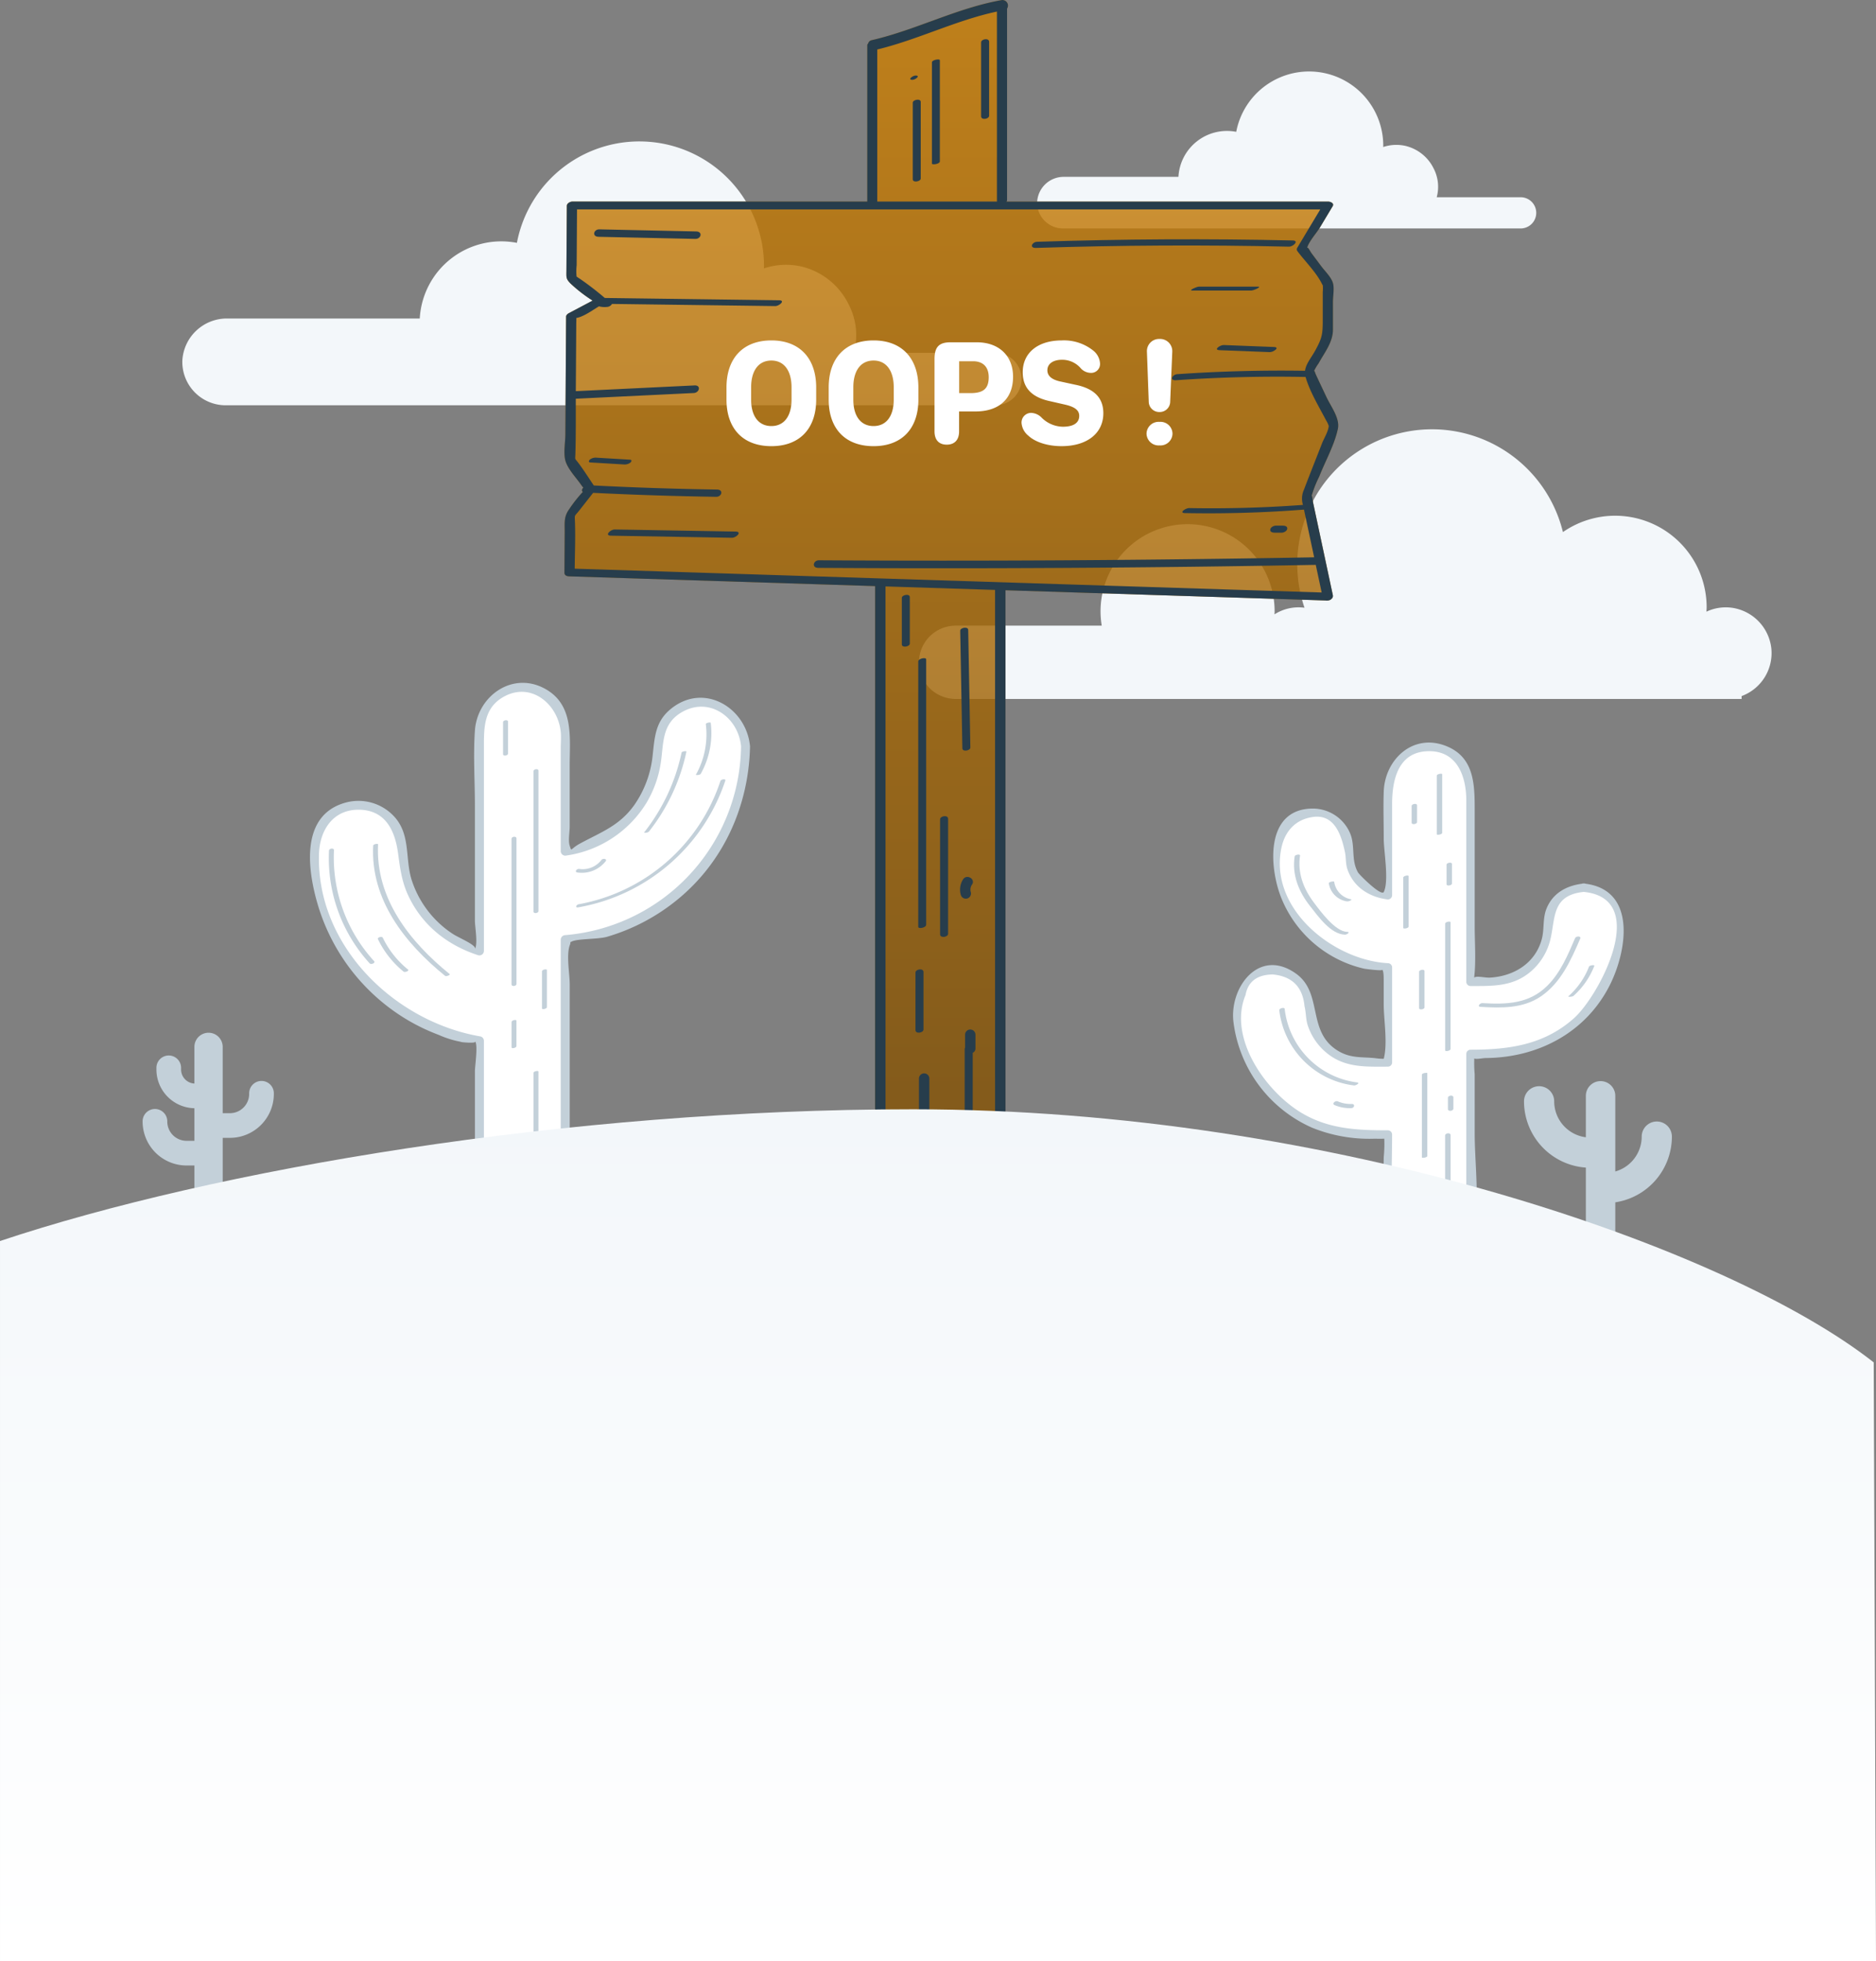 <svg xmlns="http://www.w3.org/2000/svg" width="428" height="447.213" viewBox="0 0 428 447.213">
    <rect x="0" y="0" width="428" height="447.213" fill="#808080" stroke="none"/>
    <defs>
        <linearGradient id="linear-gradient" x1=".5" x2=".5" y1=".888" gradientUnits="objectBoundingBox">
            <stop offset="0" stop-color="#845101"/>
            <stop offset="1" stop-color="#ce7f01"/>
        </linearGradient>
        <linearGradient id="linear-gradient-2" x1=".5" x2=".5" y2="1" gradientUnits="objectBoundingBox">
            <stop offset="0" stop-color="#f3f7fa"/>
            <stop offset="1" stop-color="#fff"/>
        </linearGradient>
        <style>
            .cls-1{fill:#f3f7fa}.cls-3{fill:#273d4c}.cls-4{fill:#fff}.cls-5{fill:#fcae30}.cls-6{fill:#c3d0d9}.cls-7{fill:#ffffeb}
        </style>
    </defs>
    <g id="Group_2159" transform="translate(0 -204.046)">
        <g id="Group_2158" transform="translate(-88.233 77.688)">
            <path id="Path_1753" d="M440.851 250.532a10.522 10.522 0 0 0-9.036-9.228 10.367 10.367 0 0 0-5.768.9c.016-.331.051-.655.051-.99a20.879 20.879 0 0 0-32.787-17.161 30.746 30.746 0 1 0-58.958 17.253 10.2 10.2 0 0 0-6.849 1.507c.005-.189.029-.373.029-.564a19.856 19.856 0 1 0-39.438 3.142h-33.344a8.356 8.356 0 0 0 0 16.713h179.323v-.652a10.441 10.441 0 0 0 6.777-10.92z" class="cls-1" transform="translate(51.496 23.638)"/>
            <path id="Path_1757" d="M309.019 200.83h-32.283a15.231 15.231 0 0 0-1.213-11.108 16.189 16.189 0 0 0-10.939-8.615 15.923 15.923 0 0 0-8.355.468c0-.174.012-.345.012-.518a28.437 28.437 0 0 0-56.375-5.3 18.633 18.633 0 0 0-22.166 17.251h-43.864a10.167 10.167 0 0 0-10.3 9.587 9.893 9.893 0 0 0 9.887 10.2h175.6a5.981 5.981 0 1 0 0-11.962z" class="cls-1" transform="translate(6.297 5.982)"/>
            <path id="Path_1758" d="M376.472 169.647h-19.209a9.059 9.059 0 0 0-.722-6.61 9.632 9.632 0 0 0-6.508-5.125 9.474 9.474 0 0 0-4.972.278c0-.1.008-.205.008-.308a16.92 16.92 0 0 0-33.543-3.154 11.089 11.089 0 0 0-13.188 10.266h-26.1a6.049 6.049 0 0 0-6.129 5.7 5.884 5.884 0 0 0 5.882 6.066h104.481a3.559 3.559 0 0 0 0-7.117z" class="cls-1" transform="translate(58.747 1.693)"/>
            <g id="Group_2146" transform="translate(217.005 126.358)">
                <path id="Path_1760" fill="url(#linear-gradient)" d="M363.72 234.125c.494-2.386-1.572-5.021-2.6-7.209-.807-1.713-1.625-3.422-2.422-5.14-.123-.265-.321-1.008-.421-.8a10.932 10.932 0 0 1 1.041-1.76c1.391-2.528 3.277-4.8 3.277-7.719v-6.356c0-1.211.346-3.054 0-4.236-.4-1.358-1.773-2.651-2.615-3.774l-2.217-2.957c-.431-.573-.937-1.74-1.079-1.2.278-1.375 2.245-3.585 2.89-4.662q1.481-2.466 2.96-4.933c.409-.683-.536-1.052-1.014-1.052h-73.4a.644.644 0 0 0 .127-.375v-43.631a1.264 1.264 0 0 0-1.261-1.941c-10.24 1.827-19.515 6.811-29.621 9.139a1.02 1.02 0 0 0-.814.77.525.525 0 0 0-.2.379v35.655h-67.29c-.48 0-1.245.408-1.249.964l-.094 14.81c-.011 1.565-.108 1.81.892 2.871a33.676 33.676 0 0 0 5.056 3.922c-.016.016-.027.033-.041.049l-5.34 2.825c-.283.149-.639.44-.642.8l-.1 15.986-.07 10.9c-.011 1.724-.43 4.076-.037 5.77.457 1.974 2.5 4.038 3.63 5.694.123.182.316.409.5.646-.32.342-.432.75-.1.959-.029.031-.053.062-.086.093a30.983 30.983 0 0 0-3.02 3.845c-1.282 1.77-1.02 3.113-1.035 5.336l-.059 9.173c0 .616.551.8 1.077.819l58.559 1.866 11.248.358v145.835a1.232 1.232 0 0 0 .676 2.194l27.846 1.375a1.069 1.069 0 0 0 1.131-1.252 1.2 1.2 0 0 0 .078-.424V270.954l51.963 1.656 21.064.672a1.513 1.513 0 0 0 .644-.015 1.109 1.109 0 0 0 .721-.36.828.828 0 0 0 .3-.81q-2.236-10.483-4.474-20.965c-.126-.584-.279-1.989-.371-1.693a25.288 25.288 0 0 1 1.724-4.376c1.358-3.483 3.51-7.28 4.268-10.938z" opacity="0.8" transform="translate(-187.262 -136.358)"/>
                <g id="Group_2145">
                    <g id="Group_2144">
                        <path id="Path_1761" d="M363.72 234.125c.494-2.386-1.572-5.021-2.6-7.209-.807-1.713-1.625-3.422-2.422-5.14-.123-.265-.321-1.008-.421-.8a10.932 10.932 0 0 1 1.041-1.76c1.391-2.528 3.277-4.8 3.277-7.719v-6.356c0-1.211.346-3.054 0-4.236-.4-1.358-1.773-2.651-2.615-3.774l-2.217-2.957c-.431-.573-.937-1.74-1.079-1.2.278-1.375 2.245-3.585 2.89-4.662q1.481-2.466 2.96-4.933c.409-.683-.536-1.052-1.014-1.052h-73.4a.644.644 0 0 0 .127-.375v-43.631a1.264 1.264 0 0 0-1.261-1.941c-10.24 1.827-19.515 6.811-29.621 9.139a1.02 1.02 0 0 0-.814.77.525.525 0 0 0-.2.379v35.655h-67.29c-.48 0-1.245.408-1.249.964l-.094 14.81c-.011 1.565-.108 1.81.892 2.871a33.676 33.676 0 0 0 5.056 3.922c-.016.016-.027.033-.041.049l-5.34 2.825c-.283.149-.639.44-.642.8l-.1 15.986-.07 10.9c-.011 1.724-.43 4.076-.037 5.77.457 1.974 2.5 4.038 3.63 5.694.123.182.316.409.5.646-.32.342-.432.75-.1.959-.029.031-.053.062-.086.093a30.983 30.983 0 0 0-3.02 3.845c-1.282 1.77-1.02 3.113-1.035 5.336l-.059 9.173c0 .616.551.8 1.077.819l58.559 1.866 11.248.358v145.835a1.232 1.232 0 0 0 .676 2.194l27.846 1.375a1.069 1.069 0 0 0 1.131-1.252 1.2 1.2 0 0 0 .078-.424V270.954l51.963 1.656 21.064.672a1.513 1.513 0 0 0 .644-.015 1.109 1.109 0 0 0 .721-.36.828.828 0 0 0 .3-.81q-2.236-10.483-4.474-20.965c-.126-.584-.279-1.989-.371-1.693a25.288 25.288 0 0 1 1.724-4.376c1.358-3.483 3.51-7.28 4.268-10.938zm-105.085-86.482c9.3-2.251 17.931-6.653 27.3-8.648v43.143a.711.711 0 0 0 .025.185h-27.325zm26.875 269.344l-15.852-.782a1.082 1.082 0 0 0 .856-1.1v-32.846a1.185 1.185 0 0 0-2.368 0v32.847a1.077 1.077 0 0 0 .724 1.061l-8.354-.413V270.082l24.994.8zm70.248-165.493q-12.967.958-25.97.725c-.767-.015-2.461 1.115-.932 1.144q13.585.256 27.129-.8l2.323 10.879q-56.474 1.02-112.957.677c-1.328-.008-1.736 1.724-.187 1.733q56.759.349 113.513-.685.671 3.15 1.345 6.3l-57.062-1.819-92.941-2.961-20.415-.65c.041-3.533.186-7.088.063-10.615-.066-1.848-.191-1.163 1.022-2.707l3.121-3.974q14.022.691 28.06.907c1.3.019 1.758-1.633.208-1.656q-14.067-.213-28.115-.927c-1.135-1.682-2.226-3.413-3.439-5.036-.986-1.323-.807-.632-.758-2.3.12-4.145.083-8.3.088-12.448l26.9-1.3c1.317-.063 1.744-1.81.187-1.734l-27.082 1.308v-.361l.1-14.951c0-.451.036-.922.011-1.376.021 0 .037 0 .059-.008 1.6-.291 3.495-1.659 5.1-2.647a5.089 5.089 0 0 0 1.826.138 1.4 1.4 0 0 0 1.16-.685l37.236.492c.884.011 2.423-1.308.881-1.328l-39.769-.525c-.019-.016-.029-.034-.051-.051a68.792 68.792 0 0 0-5.625-4.325 6.217 6.217 0 0 1-.756-.518 12.322 12.322 0 0 1 .022-2.561l.081-12.734H359.7q-2.645 4.407-5.288 8.815a.688.688 0 0 0 .057.678c1.791 2.387 4.314 4.846 5.63 7.507.129.26.172.3.182.268a9.127 9.127 0 0 1-.012 1.583v6.086c0 3.5-.09 4.283-1.748 7.3-.851 1.547-2.1 2.977-2.293 4.56q-14.58-.234-29.133.77c-1.174.082-1.862 1.49-.282 1.379q14.754-1.03 29.539-.741c.929 3.3 3.119 6.9 4.7 9.927a5.382 5.382 0 0 1 .572 1.213l.008.029c0 .025 0 .036-.007.067-.1 1.215-1.1 2.818-1.542 3.949-1.371 3.514-2.774 7.017-4.113 10.542a4.839 4.839 0 0 0-.213 3.447z" class="cls-3" transform="translate(-187.262 -136.358)"/>
                        <path id="Path_1762" d="M324.741 176.516q-29.154-.652-58.307.3c-1.191.038-1.851 1.447-.276 1.4q28.855-.94 57.725-.286c.942.021 2.402-1.38.858-1.414z" class="cls-3" transform="translate(-158.581 -121.682)"/>
                        <path id="Path_1763" d="M215.509 175.072l-22.1-.48c-1.317-.029-1.744 1.663-.2 1.7l22.1.48c1.319.028 1.745-1.666.2-1.7z" class="cls-3" transform="translate(-185.437 -122.293)"/>
                        <path id="Path_1764" d="M223.676 225.1l-27.623-.475c-.944-.016-2.4 1.391-.858 1.417l27.623.475c.944.021 2.401-1.386.858-1.417z" class="cls-3" transform="translate(-184.593 -103.886)"/>
                        <path id="Path_1765" d="M306.027 225.595h1.578c.484 0 1.2-.371 1.267-.9.072-.591-.621-.709-1.046-.709h-1.578c-.483 0-1.2.371-1.265.9-.073.59.617.709 1.044.709z" class="cls-3" transform="translate(-143.959 -104.123)"/>
                        <path id="Path_1766" d="M200.667 213.109l-7.5-.445a2.207 2.207 0 0 0-1.617.434c-.239.285-.387.616.174.65l7.5.445a2.2 2.2 0 0 0 1.617-.434c.241-.285.387-.617-.174-.65z" class="cls-3" transform="translate(-185.762 -108.289)"/>
                        <path id="Path_1767" d="M309.078 194.322l-11.442-.442c-.788-.03-2.455 1.111-.925 1.171l11.444.442c.786.03 2.455-1.111.923-1.171z" class="cls-3" transform="translate(-147.229 -115.198)"/>
                        <path id="Path_1768" d="M307 184.14h-13.416c-.472 0-2.581.9-1.491.9h13.417c.471.004 2.58-.9 1.49-.9z" class="cls-3" transform="translate(-148.812 -118.781)"/>
                        <path id="Path_1769" d="M255.713 286.054a1.991 1.991 0 0 1 .274-1.767c.839-1.276-1.211-2.464-2.045-1.194a4.314 4.314 0 0 0-.512 3.591 1.185 1.185 0 0 0 2.283-.63z" class="cls-3" transform="translate(-162.988 -82.579)"/>
                        <path id="Path_1770" d="M254.112 309.126v3.026a.586.586 0 0 0-.094.313v27.45c0 .994 1.838.767 1.838-.112V313.3a1.071 1.071 0 0 0 .624-1.016v-3.157a1.185 1.185 0 0 0-2.368-.001z" class="cls-3" transform="translate(-162.705 -73.223)"/>
                        <path id="Path_1771" d="M254.876 336.2a1.185 1.185 0 0 0 0 2.368 1.185 1.185 0 0 0 0-2.368z" class="cls-3" transform="translate(-162.81 -62.843)"/>
                        <path id="Path_1772" d="M255.587 268.334q-.244-13.409-.49-26.817c-.015-.865-1.833-.532-1.821.176l.49 26.818c.016.865 1.834.533 1.821-.177z" class="cls-3" transform="translate(-162.978 -97.863)"/>
                        <path id="Path_1773" d="M248.084 306.864v-60.515c0-.542-1.808-.208-1.808.484v60.515c0 .543 1.808.209 1.808-.484z" class="cls-3" transform="translate(-165.553 -95.995)"/>
                        <path id="Path_1774" d="M251.748 299.221v-26.2c0-.947-1.832-.678-1.832.137v26.2c0 .942 1.832.679 1.832-.137z" class="cls-3" transform="translate(-164.214 -86.306)"/>
                        <path id="Path_1775" d="M246.158 148.95c-.65 0-1.929.979-.715.979.65 0 1.928-.979.715-.979z" class="cls-3" transform="translate(-166.045 -131.726)"/>
                        <path id="Path_1776" d="M248.556 146.926v23.083c0 .379 1.808.1 1.808-.484v-23.084c0-.378-1.808-.097-1.808.485z" class="cls-3" transform="translate(-164.714 -132.712)"/>
                        <path id="Path_1777" d="M245.36 153.665v17.469c0 .847 1.819.513 1.819-.185v-17.468c0-.848-1.819-.514-1.819.184z" class="cls-3" transform="translate(-165.89 -130.244)"/>
                        <path id="Path_1778" d="M256.758 143.627v16.845c0 .938 1.83.663 1.83-.141v-16.843c0-.94-1.83-.665-1.83.139z" class="cls-3" transform="translate(-161.697 -133.954)"/>
                        <path id="Path_1779" d="M247.643 311.659v-13.1c0-.941-1.832-.67-1.832.14v13.1c0 .94 1.832.669 1.832-.14z" class="cls-3" transform="translate(-165.724 -76.909)"/>
                        <path id="Path_1780" d="M245.356 246.642v-10.607c0-.855-1.821-.525-1.821.181v10.606c0 .855 1.821.526 1.821-.18z" class="cls-3" transform="translate(-166.561 -99.878)"/>
                    </g>
                </g>
                <path id="Path_1849" d="M1.271-7.5c0 6.606 3.77 10.613 10.24 10.613 6.436 0 10.223-3.991 10.223-10.613v-2.768C21.734-16.946 17.947-21 11.511-21s-10.24 4.037-10.24 10.727zm5.621-2.8c0-3.838 1.715-6.113 4.619-6.113 2.87 0 4.6 2.275 4.6 6.113v2.8c0 3.787-1.715 6.028-4.6 6.028-2.9 0-4.619-2.242-4.619-6.028zm17.695 2.8c0 6.606 3.77 10.613 10.24 10.613C41.263 3.113 45.05-.878 45.05-7.5v-2.768C45.049-16.946 41.262-21 34.826-21s-10.24 4.042-10.24 10.732zm5.621-2.8c0-3.838 1.715-6.113 4.619-6.113 2.87 0 4.6 2.275 4.6 6.113v2.8c0 3.787-1.715 6.028-4.6 6.028-2.9 0-4.619-2.242-4.619-6.028zM51.519 2.769c1.8 0 2.819-1.1 2.819-3.023V-4.8h3.736c5.315 0 8.576-2.836 8.576-7.913 0-4.772-3.209-7.862-8.287-7.862H52.4c-2.649 0-3.668 1.07-3.668 3.838V-.254c.002 1.936 1.004 3.023 2.787 3.023zm2.836-11.751v-7.268h3.175c2.292 0 3.566 1.325 3.566 3.634 0 2.683-1.291 3.634-4.194 3.634zm14.23 6.809A4.142 4.142 0 0 0 70.114.7c1.579 1.494 4.415 2.411 7.608 2.411 5.808 0 9.526-2.938 9.526-7.506 0-3.515-2.089-5.638-6.4-6.5l-3.226-.7c-2.157-.425-3.142-1.325-3.142-2.6 0-1.46 1.291-2.394 3.345-2.394a5.553 5.553 0 0 1 4.311 1.989 3.157 3.157 0 0 0 2.174 1 2.034 2.034 0 0 0 2.19-2.09 4.092 4.092 0 0 0-1.528-2.972A10.7 10.7 0 0 0 77.755-21c-5.434 0-8.9 2.819-8.9 7.268 0 3.549 2.055 5.706 6.232 6.589l3.192.73c2.445.526 3.464 1.325 3.464 2.615 0 1.6-1.308 2.479-3.736 2.479a7.014 7.014 0 0 1-4.789-2.021 3.523 3.523 0 0 0-2.445-1.138 2.2 2.2 0 0 0-2.188 2.305zM97.606-7a2.393 2.393 0 0 0 2.462 2.326A2.384 2.384 0 0 0 102.5-7l.475-11.445a2.777 2.777 0 0 0-2.9-2.887 2.772 2.772 0 0 0-2.887 2.887zM97.1.256a2.752 2.752 0 0 0 2.972 2.683 2.737 2.737 0 0 0 2.951-2.683 2.737 2.737 0 0 0-2.955-2.683A2.752 2.752 0 0 0 97.1.256z" class="cls-4" transform="translate(35.702 98.628)"/>
            </g>
            <path id="Path_1781" d="M170.976 328.45v7.75c0 .594 1.327.336 1.327-.145V328.3c-.003-.59-1.327-.332-1.327.15z" class="cls-5" transform="translate(23.752 70.484)"/>
            <g id="Group_2147" transform="translate(158.959 282.067)">
                <path id="Path_1782" d="M175.894 366.11h19.574v-64.956a44.222 44.222 0 0 0 41.139-44.06 10.037 10.037 0 0 0-20.075 0 24.12 24.12 0 0 1-21.064 23.894v-27.547a9.787 9.787 0 0 0-19.574 0v50.287a24.128 24.128 0 0 1-17.566-23.185 10.037 10.037 0 1 0-20.075 0 44.232 44.232 0 0 0 37.641 43.683z" class="cls-4" transform="translate(-137.245 -242.596)"/>
                <path id="Path_1783" d="M175.139 324.568c.77.754 0 5.752 0 6.843v26.55c0 2.617-.268 5.585-.071 8.433h2.083c-.293-3.329.04-6.875.04-10.191V324.51a1.037 1.037 0 0 0-.752-.989c-19.632-3.353-37.589-20.714-36.868-41.723.179-5.236 3.132-9.983 8.991-9.983 6.191 0 8.355 4.789 9.05 9.974.45 3.353.84 6.417 2.294 9.546 3.165 6.816 8.932 11.379 15.988 13.665a1.034 1.034 0 0 0 1.3-.989v-46.43c0-4.284-.085-8.843 4.339-11.423 6.31-3.677 12.527 1.49 13.184 7.894.124 1.217 0 2.521 0 3.74v23.478a1.041 1.041 0 0 0 1.3.989 25.73 25.73 0 0 0 18.257-12 25.163 25.163 0 0 0 3.262-9.085c.687-4.424.16-8.886 4.762-11.574 6.326-3.7 12.966 1.16 13.56 7.78a43.778 43.778 0 0 1-40.113 43.035 1.05 1.05 0 0 0-1.026 1.026V363.9c0 .815.048 1.667.012 2.494h2.189c.26-3.517-.149-7.283-.149-10.654v-44.052c0-2.526-.813-6.558 0-8.958a1.828 1.828 0 0 0 .161-.75.564.564 0 0 0 .276-.094c1.268-.683 6.054-.509 8.059-1.09a45.541 45.541 0 0 0 16.438-8.779c10.348-8.629 15.915-21.281 16.2-34.639-.789-8.8-10.49-14.707-18.049-8.563-3.537 2.877-3.684 6.309-4.154 10.481a24.033 24.033 0 0 1-4.19 11.435c-3.407 4.778-7.6 6.19-12.4 8.8-2.306 1.256-1.851 2.011-2.35.484-.375-1.145 0-3.13 0-4.359v-13.987c0-6.254 1-13.564-5.355-17.28-7.484-4.377-15.714 1.392-16.271 9.384-.394 5.655 0 11.474 0 17.138v26.23c0 1.373.717 5.2 0 6.455.506-.886-3.558-2.487-5.094-3.493a23.233 23.233 0 0 1-9.282-12.113c-1.6-4.894-.25-10.195-3.8-14.354a11.083 11.083 0 0 0-11.329-3.44c-10.652 2.926-8.624 15.947-6.12 24A45.685 45.685 0 0 0 160 319.9a45.125 45.125 0 0 0 6.864 3.256 22.246 22.246 0 0 0 5.329 1.633c-1.757-.156 3.746.562 2.946-.221z" class="cls-6" transform="translate(-137.516 -242.881)"/>
                <path id="Path_1784" d="M174.794 257.717v32.031c0 .559 1.13.373 1.13-.1v-32.029c0-.56-1.13-.374-1.13.098z" class="cls-6" transform="translate(-123.803 -237.586)"/>
                <path id="Path_1785" d="M176.209 291.08v8.49c0 .282 1.119.092 1.119-.3v-8.49c0-.28-1.119-.092-1.119.3z" class="cls-6" transform="translate(-123.282 -225.309)"/>
                <path id="Path_1786" d="M174.8 308v22.384c0 .249 1.119.07 1.119-.3V307.7c-.002-.246-1.119-.067-1.119.3z" class="cls-6" transform="translate(-123.801 -219.077)"/>
                <path id="Path_1787" d="M171.125 269v33.189c0 .6 1.134.445 1.134-.078v-33.188c0-.599-1.134-.444-1.134.077z" class="cls-6" transform="translate(-125.153 -233.442)"/>
                <path id="Path_1788" d="M171.131 299.553v5.789c0 .338 1.118.13 1.118-.3v-5.789c0-.336-1.118-.13-1.118.3z" class="cls-6" transform="translate(-125.15 -222.205)"/>
                <path id="Path_1789" d="M169.717 249.536v7.333c0 .527 1.126.321 1.126-.112v-7.333c0-.524-1.126-.324-1.126.112z" class="cls-6" transform="translate(-125.671 -240.589)"/>
                <path id="Path_1790" d="M165.524 299.427c-9.1-7.365-16.97-17.275-16.345-29.6.011-.217-1.1-.066-1.118.3-.628 12.371 7.292 22.31 16.413 29.7.258.208 1.264-.227 1.05-.4z" class="cls-6" transform="translate(-133.65 -233.003)"/>
                <path id="Path_1791" d="M155.719 292.68a21.3 21.3 0 0 1-5.752-7.244c-.205-.424-1.3-.081-1.118.3a21.649 21.649 0 0 0 5.837 7.4c.335.276 1.382-.172 1.033-.456z" class="cls-6" transform="translate(-133.355 -227.298)"/>
                <path id="Path_1792" d="M150.979 296.171a34.986 34.986 0 0 1-9.151-25.273c.026-.594-1.112-.445-1.135.079a35.581 35.581 0 0 0 9.265 25.693c.35.386 1.409-.07 1.021-.499z" class="cls-6" transform="translate(-136.362 -232.715)"/>
                <path id="Path_1793" d="M201.8 254.588a44.135 44.135 0 0 1-8.583 18.26 1.455 1.455 0 0 0 1.1-.2 44.133 44.133 0 0 0 8.585-18.261c.053-.233-1.04-.071-1.102.201z" class="cls-6" transform="translate(-117.026 -238.689)"/>
                <path id="Path_1794" d="M187.715 272.446a5.422 5.422 0 0 1-5.112 2.076c-.551-.078-1.138.707-.387.813a6.931 6.931 0 0 0 6.434-2.559c.439-.556-.618-.732-.935-.33z" class="cls-6" transform="translate(-121.204 -232.085)"/>
                <path id="Path_1795" d="M205.263 249.585c-.027-.233-1.154-.011-1.118.3a18.784 18.784 0 0 1-2.262 11.509c-.092.164.944.1 1.1-.191a18.944 18.944 0 0 0 2.28-11.618z" class="cls-6" transform="translate(-113.84 -240.45)"/>
                <path id="Path_1796" d="M214.816 259.356a41.91 41.91 0 0 1-32.321 28.095c-.568.1-.892.844-.127.713a43.229 43.229 0 0 0 33.574-28.921c.144-.449-.988-.311-1.126.113z" class="cls-6" transform="translate(-121.183 -236.964)"/>
                <path id="Path_1797" d="M169.271 319.447v14.591c0 .3 1.321.085 1.321-.354v-14.592c0-.298-1.321-.085-1.321.355z" class="cls-6" transform="translate(-125.835 -214.896)"/>
            </g>
            <g id="Group_2148" transform="translate(176.83 415.905)">
                <path id="Path_1798" d="M227.211 344.526c.03 1.54-1.466 2.686-2.54 3.518a1.012 1.012 0 0 0-.025 1.429c2.38 1.931 5.745 4.606 4.868 8.112-1.2 4.783-7.475 1.45-10-.1a.924.924 0 0 0-1.185.138l-43.2 10.523a.919.919 0 0 0-.739.875 1.04 1.04 0 0 0-.088.371 6.406 6.406 0 0 1-8.018 6.131c-2.528-.677-4.614-2.892-3.649-5.653.78-2.227 2.992-3.495 4.9-4.649a1.02 1.02 0 0 0-.461-1.895 10.27 10.27 0 0 1-5.392-1.613c-2.528-1.691-3.156-4.841-.384-6.7 3.566-2.387 7.521.406 10.2 3.035a1.024 1.024 0 0 0 .911 1.741l44.443-10.827a.879.879 0 0 0 1.206-.439 1 1 0 0 0 .243-.921 7.436 7.436 0 0 1 4.057-4.857c1.589-.707 4.794-1.205 4.853 1.781z" class="cls-7" transform="translate(-157.307 -340.179)"/>
                <path id="Path_1799" d="M216.95 347.553l-42.684 10.4c-3.688-3.845-10.883-8.274-15.108-2.563-3.592 4.853 1.138 8.768 5.756 10.061-1.964 1.416-3.671 3.18-3.975 5.714-.35 2.923 1.665 5.354 4.251 6.463a8.44 8.44 0 0 0 11.682-7.131l42.535-10.362a.962.962 0 0 0 .164-.057c3.485 2.039 9.355 4.541 11.9.052 2.38-4.19-.859-8.124-3.953-10.809a5.879 5.879 0 0 0 2.264-4.933 4.077 4.077 0 0 0-3.592-3.57c-4.283-.71-8.082 2.849-9.24 6.735zm10.846-2.481c.03 1.54-1.466 2.686-2.54 3.518a1.012 1.012 0 0 0-.025 1.429c2.38 1.931 5.745 4.606 4.868 8.112-1.2 4.783-7.475 1.45-10-.1a.924.924 0 0 0-1.185.138l-43.2 10.523a.919.919 0 0 0-.739.875 1.04 1.04 0 0 0-.088.371 6.406 6.406 0 0 1-8.018 6.131c-2.528-.677-4.614-2.892-3.649-5.653.78-2.227 2.992-3.495 4.9-4.649a1.02 1.02 0 0 0-.461-1.895 10.27 10.27 0 0 1-5.392-1.613c-2.528-1.691-3.156-4.841-.384-6.7 3.566-2.387 7.521.406 10.2 3.035a1.024 1.024 0 0 0 .911 1.741l44.443-10.827a.879.879 0 0 0 1.206-.439 1 1 0 0 0 .243-.921 7.436 7.436 0 0 1 4.057-4.857c1.589-.707 4.794-1.205 4.857 1.781z" class="cls-5" transform="translate(-157.892 -340.725)"/>
                <path id="Path_1800" d="M169.367 360.129l29.137-7.1c.629-.153 0-1.512-.509-1.388l-29.137 7.1c-.629.153.003 1.511.509 1.388z" class="cls-5" transform="translate(-153.955 -336.711)"/>
                <path id="Path_1801" d="M194.4 352.681l4.911-1.2c.237-.057-.313-1.431-.728-1.33l-4.911 1.2c-.236.056.312 1.431.728 1.33z" class="cls-5" transform="translate(-144.75 -337.258)"/>
            </g>
            <path id="Path_1803" d="M347.309 313.885a3.443 3.443 0 1 1 6.886 0 8.274 8.274 0 0 0 7.225 8.2v-9.449a3.358 3.358 0 0 1 3.357-3.358 3.358 3.358 0 0 1 3.358 3.358v17.249a8.276 8.276 0 0 0 6.025-7.953 3.443 3.443 0 1 1 6.886 0 15.175 15.175 0 0 1-12.911 14.985V351.5a3.358 3.358 0 0 1-3.358 3.357 3.357 3.357 0 0 1-3.357-3.357V329a15.169 15.169 0 0 1-14.111-15.115z" class="cls-6" transform="translate(88.619 63.61)"/>
            <g id="Group_2150" transform="translate(369.544 295.69)">
                <g id="Group_2149">
                    <path id="Path_1804" d="M378.567 285.659a8.214 8.214 0 0 0-8.214 8.214v.438a12.828 12.828 0 0 1-12.814 12.813h-4.819v-44.136a9.418 9.418 0 1 0-18.837 0v24.4a9.352 9.352 0 0 1-8.871-9.325v-1.275a8.214 8.214 0 0 0-16.428 0v1.275a25.8 25.8 0 0 0 25.3 25.765v21.7h-5.257a12.83 12.83 0 0 1-12.814-12.814 8.214 8.214 0 1 0-16.428 0 29.276 29.276 0 0 0 29.242 29.242h5.257v18.1h18.836v-36.5h4.819a29.275 29.275 0 0 0 29.242-29.241v-.438a8.215 8.215 0 0 0-8.214-8.218z" class="cls-4" transform="translate(-298.555 -252.572)"/>
                    <path id="Path_1805" d="M379.218 285.03a.885.885 0 0 0-.428-.059.861.861 0 0 0-.436.064c-3.55.464-6.629 2.148-8.054 5.655-.925 2.276-.458 4.693-1.1 7.036-1.506 5.458-6.366 8.4-11.791 8.711-1.157.067-3.124-.482-3.6.01.016-.481.081-1 .1-1.238.261-3.494 0-7.1 0-10.6v-26.263c0-5.979-.04-12.361-6.834-14.841-7.434-2.714-13.657 3.3-13.915 10.481-.129 3.6 0 7.236 0 10.839 0 2.748 1.247 9.587 0 12.1-.022.044-.025.062-.042.1a.485.485 0 0 0-.155.015c-1.008.274-5.376-4.054-5.689-4.612-1.606-2.858-.579-5.934-1.754-8.824a9.267 9.267 0 0 0-8.489-5.718c-11.051 0-10.058 13.583-7.151 20.617A26.873 26.873 0 0 0 324 302.859a26.468 26.468 0 0 0 4.751 1.554c.042.008 4.582.64 4.015.163.275.231.388.84.388 2.453v5.432c0 3.695.942 8.858.01 12.482a11.151 11.151 0 0 1-1.682-.105c-3.061-.379-5.662.1-8.608-1.622-7.43-4.353-3.4-13.212-9.779-17.723-8.384-5.93-15.152 3.135-14.227 11.017a30.476 30.476 0 0 0 17.974 24.165 34.8 34.8 0 0 0 14.081 2.5c.714 0 1.434.016 2.146 0 .082 0 .15-.007.216-.012a29.968 29.968 0 0 1-.13 4.253c0 3.556-.631 8.419-.339 12.9h2.249c-.293-6 0-12.088 0-18.1a.97.97 0 0 0-.956-.956c-6.874 0-13.375-.264-19.522-3.868-8.259-4.841-17.031-17.149-12.958-26.984q.843-4.6 6.2-4.692 6.636.622 7.258 7.258c.382 1.49.252 2.931.767 4.447a13.7 13.7 0 0 0 4.6 6.444c4.1 3.172 8.786 2.878 13.661 2.878a.969.969 0 0 0 .956-.955V304.1a.974.974 0 0 0-.956-.956c-12.237-.633-27.055-12.17-24.344-26.084.763-3.913 3.182-6.694 7.259-7.258 5.061-.7 6.5 4.461 7.258 7.9.308 1.4.127 2.762.633 4.168 1.427 3.961 4.922 6.161 8.939 6.716a.974.974 0 0 0 1.211-.922v-20.82c0-5.47 1.358-12.041 8.463-12.041 6.558 0 8.463 6 8.463 11.275v41.323a.969.969 0 0 0 .955.956c4.772 0 9.348.175 13.32-2.953a13.879 13.879 0 0 0 4.775-7.159c1.379-5 .137-10.585 7.752-11.352 15.328 1.544 3.47 23.731-2.254 28.821-6.846 6.088-14.835 7.161-23.593 7.161a.969.969 0 0 0-.955.955v35.7c0 .265 0 .532-.007.8h2.231c.482-6.075-.313-12.687-.313-18.529V328.48a29.432 29.432 0 0 1-.09-3.613c.472.261 1.782-.083 2.7-.092 11.781-.108 22.614-5.707 28.125-16.438 4.018-7.837 6.301-21.782-5.425-23.307z" class="cls-6" transform="translate(-298.778 -252.84)"/>
                </g>
                <path id="Path_1806" d="M334.158 283.168v28.887c0 .326 1.231.112 1.231-.33v-28.887c0-.324-1.231-.111-1.231.33z" class="cls-6" transform="translate(-285.763 -241.862)"/>
                <path id="Path_1807" d="M329.809 291.164v8.284c0 .538 1.235.29 1.235-.142v-8.284c0-.538-1.235-.291-1.235.142z" class="cls-6" transform="translate(-287.363 -238.907)"/>
                <path id="Path_1808" d="M330.276 308.3v18.9c0 .19 1.231.019 1.231-.33v-18.9c0-.188-1.231-.017-1.231.33z" class="cls-6" transform="translate(-287.191 -232.587)"/>
                <path id="Path_1809" d="M332.761 258.465v13.382c0 .237 1.231.051 1.231-.33v-13.382c0-.235-1.231-.05-1.231.33z" class="cls-6" transform="translate(-286.277 -250.93)"/>
                <path id="Path_1810" d="M328.566 263.524v3.823c0 .562 1.237.327 1.237-.131v-3.823c-.003-.564-1.237-.327-1.237.131z" class="cls-6" transform="translate(-287.82 -249.079)"/>
                <path id="Path_1811" d="M361.746 285.524c-1.65 3.837-3.34 7.9-6.356 10.885-4.157 4.123-9.3 4.279-14.8 3.949-.573-.033-1.269.8-.438.854 4.775.285 9.686.4 13.8-2.4 4.552-3.1 6.853-8.277 8.957-13.167.277-.633-.96-.596-1.163-.121z" class="cls-6" transform="translate(-283.698 -240.947)"/>
                <path id="Path_1812" d="M359.41 290.3a17.4 17.4 0 0 1-4.656 6.7c-.3.265.88.168 1.126-.052a17.806 17.806 0 0 0 4.751-6.841c.109-.283-1.086-.155-1.221.193z" class="cls-6" transform="translate(-278.204 -239.188)"/>
                <path id="Path_1813" d="M335.4 336.357v-17.951c0-.666-1.25-.5-1.25.082v17.868z" class="cls-6" transform="translate(-285.765 -228.879)"/>
                <path id="Path_1814" d="M334.618 312.2v2.548c0 .657 1.249.484 1.249-.086v-2.55c0-.655-1.249-.483-1.249.088z" class="cls-6" transform="translate(-285.594 -231.19)"/>
                <path id="Path_1815" d="M324.292 314.072a19.092 19.092 0 0 1-16.568-16.784c-.055-.423-1.291-.144-1.231.33a19.6 19.6 0 0 0 17.048 17.135c.401.055 1.446-.586.751-.681z" class="cls-6" transform="translate(-295.941 -236.565)"/>
                <path id="Path_1816" d="M319.7 313.26a7.5 7.5 0 0 1-3.2-.6c-.549-.23-1.429.558-.7.863a8.921 8.921 0 0 0 3.807.687c.708-.028.926-.978.093-.95z" class="cls-6" transform="translate(-292.62 -230.85)"/>
                <path id="Path_1817" d="M321.071 289.135c-2.722-.064-6.1-4.7-7.608-6.708-2.355-3.142-3.741-6.718-3.143-10.679.066-.431-1.168-.212-1.226.172-.643 4.25.934 8.079 3.55 11.385 1.833 2.316 4.695 6.395 7.934 6.471.428.011 1.322-.622.493-.641z" class="cls-6" transform="translate(-295.036 -245.971)"/>
                <path id="Path_1818" d="M319.813 280.06a4.717 4.717 0 0 1-3.831-3.987c-.031-.219-1.273.034-1.231.331a4.924 4.924 0 0 0 4.046 4.119 1.444 1.444 0 0 0 .859-.164c.082-.048.437-.25.157-.299z" class="cls-6" transform="translate(-292.903 -244.324)"/>
                <path id="Path_1819" d="M327.171 275.478v11.47c0 .3 1.231.1 1.231-.33v-11.47c-.002-.302-1.231-.095-1.231.33z" class="cls-6" transform="translate(-288.333 -244.686)"/>
                <path id="Path_1820" d="M334.39 273.307v4.461c0 .534 1.234.285 1.234-.144v-4.461c0-.534-1.234-.284-1.234.144z" class="cls-6" transform="translate(-285.677 -245.475)"/>
            </g>
            <path id="Path_1821" d="M144.032 318.785a2.814 2.814 0 0 0-2.814 2.814v.15a4.4 4.4 0 0 1-4.389 4.39h-1.651v-15.12a3.227 3.227 0 0 0-3.227-3.227 3.227 3.227 0 0 0-3.227 3.227v8.359a3.205 3.205 0 0 1-3.039-3.2v-.436a2.814 2.814 0 0 0-5.627 0v.436a8.839 8.839 0 0 0 8.667 8.827v7.433h-1.8a4.4 4.4 0 0 1-4.389-4.39 2.814 2.814 0 1 0-5.627 0 10.028 10.028 0 0 0 10.017 10.017h1.8v6.867a3.227 3.227 0 0 0 3.227 3.227 3.227 3.227 0 0 0 3.227-3.227v-13.17h1.651a10.028 10.028 0 0 0 10.017-10.017v-.15a2.814 2.814 0 0 0-2.816-2.81z" class="cls-6" transform="translate(3.861 54.065)"/>
            <g id="Group_2151" transform="translate(421.303 422.824)">
                <path id="Path_1822" d="M363.074 358.626a8.76 8.76 0 0 0-3.931.226c-.153.045-.338.093-.531.149a63.08 63.08 0 0 0 1.71-6.216.452.452 0 0 0-.622-.538 26.941 26.941 0 0 0-4.37 2.881c-.249-3.254-2.31-6.281-3.778-9.1a.451.451 0 0 0-.767-.051 22.265 22.265 0 0 0-2.964 6.988 10.464 10.464 0 0 0-.993-1.273c-.74-.808-2.369-2.457-3.591-2.183-1.316.294-.743 2.506-.672 3.425a32.717 32.717 0 0 0 .78 5.15 15.488 15.488 0 0 0-5.087 1.349c-1.691.791-2.287 1.31-.763 2.682 3.354 3.02 7.1 5.967 11.817 6.009l.016.015a.435.435 0 0 0 .179.09.5.5 0 0 0 .443.059 1.833 1.833 0 0 0 .728-.233c5.272-1.038 9.882-4.056 14.157-7.164 1.794-1.305-.401-2.034-1.761-2.265z" class="cls-7" transform="translate(-336.617 -345.783)"/>
                <path id="Path_1823" d="M363.074 358.626a8.76 8.76 0 0 0-3.931.226c-.153.045-.338.093-.531.149a63.08 63.08 0 0 0 1.71-6.216.452.452 0 0 0-.622-.538 26.941 26.941 0 0 0-4.37 2.881c-.249-3.254-2.31-6.281-3.778-9.1a.451.451 0 0 0-.767-.051 22.265 22.265 0 0 0-2.964 6.988 10.464 10.464 0 0 0-.993-1.273c-.74-.808-2.369-2.457-3.591-2.183-1.316.294-.743 2.506-.672 3.425a32.717 32.717 0 0 0 .78 5.15 15.488 15.488 0 0 0-5.087 1.349c-1.691.791-2.287 1.31-.763 2.682 3.354 3.02 7.1 5.967 11.817 6.009l.016.015a.435.435 0 0 0 .179.09.5.5 0 0 0 .443.059 1.833 1.833 0 0 0 .728-.233c5.272-1.038 9.882-4.056 14.157-7.164 1.794-1.305-.401-2.034-1.761-2.265zm-22.936 4.622a14.11 14.11 0 0 1-2.178-1.9c-.32-.406-.464-.245-.144-.7.172-.242.8-.408 1.055-.523a14.435 14.435 0 0 1 4.7-1.185c.016.057.03.116.047.174a19.355 19.355 0 0 0 2.941 6.075 15.4 15.4 0 0 1-5.2-4.12c-.081-.1-.427 0-.338.112a15.619 15.619 0 0 0 5.885 4.457 16.274 16.274 0 0 0 1.357 1.531 15.852 15.852 0 0 1-8.125-3.921zm9.54 3.465q-2.113-5.835-3.974-11.757c-.051-.163-.408-.093-.358.063q1.884 6.01 4.034 11.928a.173.173 0 0 0 .19.088.425.425 0 0 0-.081.083 14.775 14.775 0 0 1-1.132-1.118c.016-.03.008-.059-.053-.081l-.034-.012a17.125 17.125 0 0 1-3.346-5.633c-.227-.62-.414-1.252-.583-1.889a.418.418 0 0 0-.049-.179c-.217-.855-.394-1.721-.529-2.591q-.183-1.165-.283-2.342c-.042-.484-.074-.97-.1-1.455-.029-.52-.267-.962.308-1.129 1.228-.356 3 2.123 3.555 2.992a14.6 14.6 0 0 1 1.732 4.236c.287 1.122.566 2.314.755 3.525a.387.387 0 0 0 .029.19 13.641 13.641 0 0 1-.082 5.081zm1.13-7.062v-.35q0-.683.008-1.365.018-1.051.078-2.1c.077-1.4.211-2.795.388-4.184.023-.187-.338-.172-.36-.007-.207 1.622-.352 3.25-.423 4.885q-.045 1.067-.052 2.137a10.378 10.378 0 0 0-.036 1.211 30.59 30.59 0 0 0-1.072-3.831 14.768 14.768 0 0 0-.852-1.964 21.616 21.616 0 0 1 2.647-6.961c1.475 2.7 3.377 5.652 3.334 8.743a26.459 26.459 0 0 0-3.632 3.938.739.739 0 0 0-.029-.153zm-.306 7.475a11.006 11.006 0 0 0 .279-1.527 57.261 57.261 0 0 0 5.5-7.377c.108-.174-.246-.216-.334-.077a56.664 56.664 0 0 1-5.109 6.909 17.063 17.063 0 0 0-.139-3.543 25.716 25.716 0 0 1 4.351-4.983.4.4 0 0 0 .272-.234 25.854 25.854 0 0 1 3.907-2.77 35.937 35.937 0 0 1-1.718 5.979.939.939 0 0 0-.323.462.5.5 0 0 0 0 .234 11.111 11.111 0 0 1-.72 1.234 17.185 17.185 0 0 1-3.052 3.3c-.5.432-1.016.844-1.539 1.246-.17.132-.856.76-1.377 1.147zm13.361-6.63l-.968.68c-.878.611-1.763 1.212-2.666 1.788a31.226 31.226 0 0 1-7.861 3.763l.092-.074c.743-.572 1.469-1.167 2.157-1.8a63.346 63.346 0 0 1 6.19-4c.159-.089-.194-.092-.271-.048q-2.573 1.459-5 3.15.408-.423.789-.871a12.3 12.3 0 0 0 1.651-2.587.335.335 0 0 0 .163-.22l.018-.078a.491.491 0 0 0 .012-.105l.015-.036a8.374 8.374 0 0 1 3.035-.665 5.57 5.57 0 0 1 3.007.446l.4.114z" class="cls-5" transform="translate(-336.617 -345.783)"/>
            </g>
            <g id="Group_2152" transform="translate(141.014 433.381)">
                <path id="Path_1824" d="M158.165 366.344a8.747 8.747 0 0 0-3.933.227c-.153.044-.337.092-.529.148a62.772 62.772 0 0 0 1.708-6.214.452.452 0 0 0-.622-.539 26.872 26.872 0 0 0-4.369 2.881c-.249-3.254-2.31-6.281-3.778-9.1a.452.452 0 0 0-.769-.051 22.3 22.3 0 0 0-2.964 6.988 10.821 10.821 0 0 0-.992-1.273c-.74-.808-2.371-2.457-3.592-2.183-1.315.294-.741 2.506-.67 3.425a32.444 32.444 0 0 0 .78 5.151 15.438 15.438 0 0 0-5.088 1.349c-1.691.789-2.286 1.31-.762 2.682 3.354 3.019 7.1 5.965 11.816 6.009l.018.014a.435.435 0 0 0 .179.09.5.5 0 0 0 .443.059 1.8 1.8 0 0 0 .726-.233c5.273-1.038 9.882-4.056 14.159-7.164 1.794-1.31-.401-2.035-1.761-2.266z" class="cls-7" transform="translate(-131.708 -353.501)"/>
                <path id="Path_1825" d="M158.165 366.344a8.747 8.747 0 0 0-3.933.227c-.153.044-.337.092-.529.148a62.772 62.772 0 0 0 1.708-6.214.452.452 0 0 0-.622-.539 26.872 26.872 0 0 0-4.369 2.881c-.249-3.254-2.31-6.281-3.778-9.1a.452.452 0 0 0-.769-.051 22.3 22.3 0 0 0-2.964 6.988 10.821 10.821 0 0 0-.992-1.273c-.74-.808-2.371-2.457-3.592-2.183-1.315.294-.741 2.506-.67 3.425a32.444 32.444 0 0 0 .78 5.151 15.438 15.438 0 0 0-5.088 1.349c-1.691.789-2.286 1.31-.762 2.682 3.354 3.019 7.1 5.965 11.816 6.009l.018.014a.435.435 0 0 0 .179.09.5.5 0 0 0 .443.059 1.8 1.8 0 0 0 .726-.233c5.273-1.038 9.882-4.056 14.159-7.164 1.794-1.31-.401-2.035-1.761-2.266zm-22.936 4.622a14.129 14.129 0 0 1-2.179-1.9c-.319-.408-.462-.246-.142-.7.171-.242.8-.408 1.055-.523a14.462 14.462 0 0 1 4.7-1.185l.048.174a19.341 19.341 0 0 0 2.941 6.075 15.374 15.374 0 0 1-5.2-4.12c-.082-.1-.427 0-.338.112a15.6 15.6 0 0 0 5.883 4.457 16.676 16.676 0 0 0 1.357 1.531 15.847 15.847 0 0 1-8.125-3.921zm9.54 3.465q-2.113-5.833-3.974-11.757c-.051-.161-.409-.093-.36.064q1.886 6.008 4.034 11.928a.177.177 0 0 0 .191.088.355.355 0 0 0-.081.082 14.549 14.549 0 0 1-1.133-1.116c.016-.029.01-.059-.053-.081l-.033-.012a17.152 17.152 0 0 1-3.347-5.633c-.226-.62-.414-1.252-.581-1.888a.437.437 0 0 0-.049-.181c-.219-.855-.394-1.721-.531-2.591q-.181-1.165-.283-2.342c-.042-.484-.074-.97-.1-1.455-.029-.518-.268-.962.308-1.128 1.228-.356 3 2.123 3.554 2.993a14.635 14.635 0 0 1 1.733 4.235c.286 1.122.566 2.315.754 3.525a.4.4 0 0 0 .029.191 13.635 13.635 0 0 1-.079 5.078zm1.128-7.061v-.352c0-.454 0-.91.008-1.365q.018-1.051.077-2.1c.078-1.4.212-2.793.388-4.184.025-.187-.338-.171-.358-.007-.207 1.622-.353 3.25-.423 4.885q-.047 1.067-.052 2.137a10.366 10.366 0 0 0-.037 1.211 30.279 30.279 0 0 0-1.071-3.83 14.625 14.625 0 0 0-.854-1.964 21.626 21.626 0 0 1 2.648-6.962c1.473 2.7 3.376 5.652 3.332 8.743a26.594 26.594 0 0 0-3.63 3.938.73.73 0 0 0-.025-.15zm-.305 7.474a11.2 11.2 0 0 0 .278-1.526 56.92 56.92 0 0 0 5.5-7.377c.108-.174-.246-.216-.334-.077a56.523 56.523 0 0 1-5.109 6.909 17.166 17.166 0 0 0-.138-3.543 25.8 25.8 0 0 1 4.351-4.983.4.4 0 0 0 .271-.233 25.665 25.665 0 0 1 3.907-2.77 35.662 35.662 0 0 1-1.718 5.978.925.925 0 0 0-.321.464.5.5 0 0 0-.005.234 10.808 10.808 0 0 1-.719 1.232 17.183 17.183 0 0 1-3.05 3.306c-.5.431-1.016.843-1.54 1.246-.165.125-.855.754-1.373 1.14zm13.36-6.63q-.482.341-.968.68c-.877.611-1.762 1.213-2.665 1.788a31.154 31.154 0 0 1-7.861 3.763l.092-.074c.743-.572 1.468-1.167 2.157-1.8a63.033 63.033 0 0 1 6.19-4c.157-.089-.2-.09-.271-.048q-2.575 1.459-5 3.15c.271-.282.535-.57.788-.871a12.363 12.363 0 0 0 1.652-2.587.341.341 0 0 0 .163-.22l.018-.078a.581.581 0 0 0 .012-.105l.014-.036a8.432 8.432 0 0 1 3.037-.665 5.585 5.585 0 0 1 3.007.446l.4.114z" class="cls-5" transform="translate(-131.708 -353.501)"/>
            </g>
            <g id="Group_2155" transform="translate(276.053 390.959)">
                <g id="Group_2153" transform="translate(8.186)">
                    <path id="Path_1826" d="M279.1 343.747a14.1 14.1 0 0 0-6.34.17c-.248.064-.546.131-.86.212a101.055 101.055 0 0 0 3.06-9.917.727.727 0 0 0-.975-.9 43.227 43.227 0 0 0-7.174 4.418c-.241-5.249-3.407-10.224-5.63-14.836a.727.727 0 0 0-1.234-.12 35.973 35.973 0 0 0-5.117 11.1 16.947 16.947 0 0 0-1.533-2.1c-1.15-1.336-3.692-4.071-5.671-3.691-2.131.408-1.319 4-1.249 5.478a52.479 52.479 0 0 0 1 8.328 24.892 24.892 0 0 0-8.255 1.919c-2.759 1.187-3.744 2-1.36 4.279 5.248 5.026 11.124 9.953 18.719 10.255l.026.025a.684.684 0 0 0 .283.153.816.816 0 0 0 .711.118 2.93 2.93 0 0 0 1.182-.339c8.536-1.41 16.1-6.036 23.14-10.827 2.952-2.004-.544-3.285-2.723-3.725z" class="cls-7" transform="translate(-236.414 -322.488)"/>
                    <path id="Path_1827" d="M279.1 343.747a14.1 14.1 0 0 0-6.34.17c-.248.064-.546.131-.86.212a101.055 101.055 0 0 0 3.06-9.917.727.727 0 0 0-.975-.9 43.227 43.227 0 0 0-7.174 4.418c-.241-5.249-3.407-10.224-5.63-14.836a.727.727 0 0 0-1.234-.12 35.973 35.973 0 0 0-5.117 11.1 16.947 16.947 0 0 0-1.533-2.1c-1.15-1.336-3.692-4.071-5.671-3.691-2.131.408-1.319 4-1.249 5.478a52.46 52.46 0 0 0 1 8.328 24.892 24.892 0 0 0-8.255 1.919c-2.759 1.187-3.744 2-1.36 4.279 5.248 5.026 11.124 9.953 18.719 10.255l.026.025a.684.684 0 0 0 .283.153.816.816 0 0 0 .711.118 2.93 2.93 0 0 0 1.182-.339c8.536-1.41 16.1-6.036 23.14-10.827 2.952-2.004-.544-3.285-2.723-3.725zm-37.142 6.3a22.776 22.776 0 0 1-3.41-3.164c-.494-.67-.735-.417-.2-1.131.287-.38 1.3-.616 1.722-.788a23.256 23.256 0 0 1 7.62-1.674c.023.094.042.189.067.282a31.129 31.129 0 0 0 4.432 9.923 24.787 24.787 0 0 1-8.17-6.889c-.126-.164-.688-.016-.549.164a25.126 25.126 0 0 0 9.248 7.463 26.388 26.388 0 0 0 2.108 2.531c-4.906-.707-9.126-3.448-12.867-6.715zm15.182 6.05q-3.115-9.5-5.813-19.117c-.074-.264-.652-.17-.581.083q2.737 9.763 5.9 19.4a.276.276 0 0 0 .3.149.679.679 0 0 0-.135.13 23.733 23.733 0 0 1-1.766-1.852c.029-.047.018-.1-.082-.133l-.052-.022a27.578 27.578 0 0 1-5.108-9.232c-.334-1.007-.6-2.033-.843-3.067a.713.713 0 0 0-.07-.291c-.309-1.387-.548-2.79-.725-4.2-.157-1.256-.268-2.518-.341-3.782-.044-.781-.071-1.565-.09-2.347-.019-.837-.382-1.561.551-1.8 2-.512 4.727 3.565 5.573 4.991a23.544 23.544 0 0 1 2.578 6.9c.406 1.819.8 3.752 1.04 5.709a.636.636 0 0 0 .037.309 21.981 21.981 0 0 1-.372 8.175zm2.167-11.31l.011-.564q.027-1.1.081-2.2.084-1.691.228-3.376c.194-2.249.479-4.487.833-6.716.048-.3-.535-.293-.577-.029-.413 2.6-.729 5.214-.923 7.841q-.127 1.715-.189 3.435a16.654 16.654 0 0 0-.119 1.948 48.617 48.617 0 0 0-1.535-6.218 23.663 23.663 0 0 0-1.275-3.2 34.827 34.827 0 0 1 4.6-11.073c2.239 4.417 5.155 9.263 4.932 14.235a42.781 42.781 0 0 0-6.039 6.158 1.242 1.242 0 0 0-.027-.238zm-.863 12.014a17.936 17.936 0 0 0 .525-2.443 92.1 92.1 0 0 0 9.211-11.6c.183-.273-.386-.36-.534-.139a91.012 91.012 0 0 1-8.564 10.865 27.493 27.493 0 0 0-.048-5.708 41.478 41.478 0 0 1 7.25-7.8.638.638 0 0 0 .447-.361 41.431 41.431 0 0 1 6.425-4.265 57.591 57.591 0 0 1-3.061 9.535 1.492 1.492 0 0 0-.54.73.808.808 0 0 0-.021.376 17.629 17.629 0 0 1-1.217 1.948 27.758 27.758 0 0 1-5.073 5.169c-.826.669-1.678 1.306-2.54 1.929-.269.194-1.404 1.17-2.259 1.763zm21.83-10.009q-.794.525-1.591 1.046c-1.443.94-2.9 1.864-4.379 2.745a50.269 50.269 0 0 1-12.837 5.667c.051-.04.1-.078.151-.114 1.224-.884 2.421-1.806 3.562-2.793a101.79 101.79 0 0 1 10.158-6.132c.26-.137-.309-.157-.434-.092q-4.214 2.22-8.2 4.823c.451-.44.89-.893 1.312-1.364a19.955 19.955 0 0 0 2.788-4.08.554.554 0 0 0 .272-.346l.033-.126a.751.751 0 0 0 .023-.17l.026-.055c.963-.687 4.2-.911 4.919-.921 1.336-.019 3.736.012 4.818.867l.644.2q-.631.429-1.264.853z" class="cls-5" transform="translate(-236.414 -322.488)"/>
                </g>
                <g id="Group_2154" transform="translate(0 7.056)">
                    <path id="Path_1828" d="M261.751 338.451a11.218 11.218 0 0 0-4.689 1.87c-.167.116-.372.249-.584.4a80.489 80.489 0 0 0-.442-8.25.579.579 0 0 0-.975-.4 34.4 34.4 0 0 0-4.143 5.274c-1.624-3.856-5.358-6.7-8.287-9.534a.578.578 0 0 0-.955.249 28.606 28.606 0 0 0-.769 9.7 13.8 13.8 0 0 0-1.722-1.146c-1.227-.681-3.878-2.023-5.251-1.2-1.48.891.113 3.347.573 4.436a41.787 41.787 0 0 0 3.037 5.945 19.828 19.828 0 0 0-5.637 3.7c-1.736 1.646-2.249 2.52.16 3.57 5.3 2.31 11.047 4.374 16.8 2.511l.027.011a.536.536 0 0 0 .253.037.647.647 0 0 0 .564-.108 2.335 2.335 0 0 0 .789-.577c5.989-3.4 10.368-8.939 14.307-14.452 1.657-2.311-1.307-2.307-3.056-2.036z" class="cls-7" transform="translate(-230.43 -327.646)"/>
                    <path id="Path_1829" d="M261.751 338.451a11.218 11.218 0 0 0-4.689 1.87c-.167.116-.372.249-.584.4a80.489 80.489 0 0 0-.442-8.25.579.579 0 0 0-.975-.4 34.4 34.4 0 0 0-4.143 5.274c-1.624-3.856-5.358-6.7-8.287-9.534a.578.578 0 0 0-.955.249 28.606 28.606 0 0 0-.769 9.7 13.8 13.8 0 0 0-1.722-1.146c-1.227-.681-3.878-2.023-5.251-1.2-1.48.891.113 3.347.573 4.436a41.787 41.787 0 0 0 3.037 5.945 19.828 19.828 0 0 0-5.637 3.7c-1.736 1.646-2.249 2.52.16 3.57 5.3 2.31 11.047 4.374 16.8 2.511l.027.011a.536.536 0 0 0 .253.037.647.647 0 0 0 .564-.108 2.335 2.335 0 0 0 .789-.577c5.989-3.4 10.368-8.939 14.307-14.452 1.657-2.311-1.307-2.307-3.056-2.036zm-26.01 14.922a18.152 18.152 0 0 1-3.418-1.425c-.553-.364-.662-.109-.457-.791.111-.365.806-.819 1.071-1.063a18.469 18.469 0 0 1 5.231-3.346c.042.063.083.129.127.192a24.765 24.765 0 0 0 6.04 6.192 19.74 19.74 0 0 1-8-2.9c-.14-.088-.518.178-.365.275a20.019 20.019 0 0 0 8.961 3.03 20.917 20.917 0 0 0 2.271 1.31c-3.862.824-7.772-.063-11.461-1.474zm13 .343q-4.937-6.235-9.6-12.682c-.129-.176-.535.053-.412.223q4.729 6.539 9.743 12.865a.222.222 0 0 0 .267.029.485.485 0 0 0-.064.134 18.883 18.883 0 0 1-1.829-.9c.008-.044-.014-.077-.1-.078h-.045a21.967 21.967 0 0 1-6.354-5.491c-.527-.661-1.011-1.353-1.473-2.059a.545.545 0 0 0-.133-.2c-.611-.952-1.176-1.934-1.695-2.935q-.7-1.344-1.294-2.732c-.249-.572-.484-1.149-.714-1.729-.245-.62-.714-1.061-.083-1.5 1.35-.93 4.513 1.362 5.536 2.2a18.732 18.732 0 0 1 3.825 4.447c.8 1.248 1.626 2.584 2.347 3.979a.476.476 0 0 0 .112.22 17.5 17.5 0 0 1 1.971 6.209zm-1.492-9.043l-.146-.425q-.281-.829-.544-1.663-.4-1.284-.758-2.585c-.473-1.733-.877-3.483-1.224-5.244-.048-.238-.481-.072-.44.137.408 2.056.89 4.1 1.468 6.11q.378 1.315.8 2.618a13.494 13.494 0 0 0 .447 1.487 39.059 39.059 0 0 0-2.852-4.224 18.943 18.943 0 0 0-1.834-2.042 27.709 27.709 0 0 1 .4-9.537c2.886 2.682 6.4 5.5 7.6 9.277a34.084 34.084 0 0 0-2.818 6.261.887.887 0 0 0-.095-.17zm2.66 9.211a14.43 14.43 0 0 0-.28-1.97 73.234 73.234 0 0 0 3.691-11.2c.062-.254-.387-.163-.438.042a72.425 72.425 0 0 1-3.407 10.471 21.915 21.915 0 0 0-1.606-4.25 33 33 0 0 1 3.268-7.824.5.5 0 0 0 .235-.393 32.944 32.944 0 0 1 3.628-4.948 45.914 45.914 0 0 1 .336 7.964 1.2 1.2 0 0 0-.2.693.64.64 0 0 0 .089.287 13.876 13.876 0 0 1-.375 1.791 22.009 22.009 0 0 1-2.368 5.255c-.432.728-.893 1.439-1.366 2.141-.149.219-.729 1.257-1.202 1.941zm13.553-13.48q-.449.611-.9 1.219c-.819 1.1-1.651 2.19-2.514 3.255a40.029 40.029 0 0 1-8.032 7.764l.082-.127c.672-1 1.312-2.015 1.893-3.065a81.117 81.117 0 0 1 5.9-7.376c.156-.172-.275-.031-.349.052q-2.538 2.817-4.8 5.857c.216-.453.42-.911.6-1.379a15.882 15.882 0 0 0 .96-3.815.442.442 0 0 0 .108-.334l-.011-.1a.653.653 0 0 0-.027-.133v-.048c.531-.777 2.883-1.834 3.421-2.041.993-.382 2.793-1.018 3.837-.677l.538-.026z" class="cls-5" transform="translate(-230.43 -327.646)"/>
                </g>
            </g>
            <g id="Group_2157" transform="translate(333.705 383.758)">
                <g id="Group_2156">
                    <path id="Path_1830" d="M320.949 324.55a26.53 26.53 0 0 1-11.271 17.975.609.609 0 0 0-.59.183c-1.847-.745-2.7-3-3.794-4.589a7.508 7.508 0 0 0-3.427-2.732c-.28-.123-.566-.241-.849-.367a47.685 47.685 0 0 0 19.931-10.47z" class="cls-7" transform="translate(-262.115 -314.528)"/>
                    <path id="Path_1831" d="M273.532 330.316c-.269-3.773-.17-8.619 1.888-11.983a15.441 15.441 0 0 1 .276 3.048 23.518 23.518 0 0 0 .413 2.366 17.116 17.116 0 0 0 2.02 5.108 12.374 12.374 0 0 0 6.982 5.5 26.568 26.568 0 0 0-5.8 6.868c-3.746-2.35-5.472-6.61-5.779-10.907z" class="cls-7" transform="translate(-272.266 -316.815)"/>
                    <path id="Path_1832" d="M318.228 352.7c-.8 1.2-2.21 3.544-3.6 4.183-1.438.662-1.977-.756-3.3-.57-2.5.353-2.282 3.831-3.1 5.518-1.484 3.071-4.6 5.548-7.133 7.733-.86.74-3.811 3.874-4.79 3.012-.1-.085-.2-.808-.3-.983a2.415 2.415 0 0 0-.706-.717 3.383 3.383 0 0 0-4.425.811 8.791 8.791 0 0 0-1.462 3.117c-.466 1.423-.854 1.681-2.4 1.81a28.371 28.371 0 0 1-2.892-.067c-1.87-.044-3.751-.031-5.618-.133-1.066-.057-3.578-.633-4.314-1.808a.576.576 0 0 0 .112-.294 11.843 11.843 0 0 1 .3-1.7l.012-.016a.537.537 0 0 0 .127-.525c.866-3.031 2.621-5.8 2.979-8.983.46-4.091-1.4-8.1-1.347-12.222a26.044 26.044 0 0 1 9.936-20.027.438.438 0 0 0 .182-.462 8.305 8.305 0 0 1 4.985-1.853c1.9-.055 3.355.722 5.052 1.419 3 1.232 6.218-.114 9.182.921 1.554.542 2.145 2.174 3.454 3.05 1.61 1.079 3.48 1.332 4.742 2.935 1.726 2.191 2.651 5.255 5.677 5.718 2.584 2.917.543 7.267-1.353 10.133z" class="cls-7" transform="translate(-271.985 -313.068)"/>
                    <path id="Path_1833" d="M332.7 325.828c.048-.51-.629-.7-.955-.4a46.6 46.6 0 0 1-21.69 11.476c-.094-.075-.186-.153-.274-.238-.626-.6-1.012-1.379-1.693-1.93a6.031 6.031 0 0 0-3.547-1.145c-1.714-.089-3.435.209-5.143-.023-1.81-.248-3.3-1.375-5.068-1.785a9.427 9.427 0 0 0-8.157 2.039.565.565 0 0 0-.085-.031c-3.991-1.042-6.765-4.273-8.068-8.088a22.435 22.435 0 0 1-1.068-5.842c-.066-1.038-.03-1.952-.971-2.562a.573.573 0 0 0-.766.2c-2.815 3.794-2.944 10.065-2.358 14.551.553 4.242 2.52 8.258 6.212 10.559a27.306 27.306 0 0 0-3.152 10.746 25.274 25.274 0 0 0 .16 5.4c.345 2.514 1.257 4.987 1.176 7.548-.111 3.511-2.1 6.562-3.039 9.892a3.137 3.137 0 0 0 .438 4.079c1.825 1.845 5.2 1.427 7.53 1.481 1.807.041 3.614.094 5.421.124.943.015 1.938.126 2.633-.637.721-.793.815-2.057 1.183-3.016a4.113 4.113 0 0 1 1.629-2.241 1.877 1.877 0 0 1 1.4-.3c1.031.168 1.031.569 1.354 1.558.668 2.042 2.309.758 3.53-.181a69.145 69.145 0 0 0 7.527-6.655 14.28 14.28 0 0 0 3.864-6.968 3.306 3.306 0 0 1 .387-1.134c1.847-2.2 1.361-.423 2.076-.1a5.038 5.038 0 0 0 .706.4c1.131.313 2.093-.732 2.8-1.431 3.387-3.347 8.267-10.508 4.5-15a.622.622 0 0 0-.093-.271 27.693 27.693 0 0 0 11.601-20.075zm-58.858 4.9c-.269-3.773-.17-8.619 1.888-11.982a15.443 15.443 0 0 1 .276 3.048 23.528 23.528 0 0 0 .413 2.366 17.117 17.117 0 0 0 2.02 5.108 12.374 12.374 0 0 0 6.982 5.5 26.6 26.6 0 0 0-5.8 6.868c-3.745-2.355-5.471-6.614-5.778-10.912zm44.977 26.128c-.8 1.2-2.21 3.544-3.6 4.183-1.438.662-1.977-.756-3.3-.57-2.5.353-2.282 3.831-3.1 5.518-1.484 3.071-4.6 5.548-7.133 7.733-.86.74-3.811 3.874-4.79 3.012-.1-.085-.2-.808-.3-.984a2.415 2.415 0 0 0-.706-.717 3.383 3.383 0 0 0-4.425.811 8.792 8.792 0 0 0-1.462 3.117c-.275.84-.528 1.268-1 1.509a.464.464 0 0 0-.458-.056l-1.765-.393c-.015-.394-.014-.786.007-1.179a2.538 2.538 0 0 0-.074-.788c-.042-.242-.763-.071-.718.193l.026.933q-1.524 2.327-2.453.635c-.635-.744-.509-.917-.487-1.847.007-.3-.658-.131-.719.09-.271.992-.825 2.931-2.414 2.377-1.353-.471-.631-1.845-.338-2.74.1-.3-.61-.055-.694.038-.29.324-.286.721-.524 1.023-1.328 1.692-2.4 1.49-3.2-.118-.047-.094-.179-.118-.32-.1a.416.416 0 0 0 .018-.074 11.842 11.842 0 0 1 .3-1.7l.012-.016a.537.537 0 0 0 .127-.525c.866-3.031 2.621-5.8 2.979-8.983.46-4.091-1.4-8.1-1.347-12.222a26.044 26.044 0 0 1 9.936-20.027.438.438 0 0 0 .182-.462 8.315 8.315 0 0 1 4.985-1.855c1.9-.053 3.355.724 5.052 1.42 3 1.232 6.218-.114 9.182.921 1.554.542 2.145 2.174 3.454 3.05 1.61 1.079 3.48 1.332 4.742 2.935 1.726 2.191 2.651 5.255 5.677 5.718 2.586 2.923.547 7.273-1.351 10.136zm1.32-11.631a.609.609 0 0 0-.59.183c-1.847-.745-2.7-3-3.794-4.589a7.5 7.5 0 0 0-3.427-2.732c-.28-.123-.566-.241-.849-.367a47.685 47.685 0 0 0 19.931-10.471 26.53 26.53 0 0 1-11.27 17.972z" class="cls-5" transform="translate(-272.577 -317.223)"/>
                    <path id="Path_1834" d="M302.894 342.595a7.371 7.371 0 1 0 0 .232.52.52 0 0 0 .01-.116.526.526 0 0 0-.01-.116zm-5.874 2.514a6.527 6.527 0 0 0 .859-2.763.507.507 0 0 0-.078-.334c.044-.182.085-.367.123-.551a7.659 7.659 0 0 1-1.045 4.08c.05-.141.098-.288.141-.432zm-1.487-8.835a6.307 6.307 0 0 1 .81.056.469.469 0 0 0 .052.482c.026.037.048.077.073.114a.476.476 0 0 0-.133.2 2.122 2.122 0 0 0-1.055-.84c.085-.003.167-.012.253-.012zm.286 8.555l.015.01-.093.264a3.641 3.641 0 0 1-.555.61q.326-.438.633-.884zm-5.35-3.9l-.089.285a.547.547 0 0 0-.15.356v.051l-.005.018a1.1 1.1 0 0 0-.16-.008 4.873 4.873 0 0 1 .42-.736c-.006.012-.011.023-.015.035zm-.787-.86a6.583 6.583 0 0 1 2.318-2.713 17.731 17.731 0 0 0-2.317 2.714zm2.741-1.358l-.038.01a3.179 3.179 0 0 1 .352-.321l.021.23-.138.083a.719.719 0 0 0-.196-.002zm.721 9.415a2.577 2.577 0 0 1-.477-.227.631.631 0 0 0 .146-.316 1.806 1.806 0 0 0 .391-.025l-.063.362a.608.608 0 0 0 .004.206zm1.957 1c1.667-.874 3.005-3.231 3.51-4.689a9.114 9.114 0 0 0-1.007-7.815 6.258 6.258 0 0 1 1.812.992.35.35 0 0 0 .011.17 12.538 12.538 0 0 1-1.672 10.8.348.348 0 0 0-.063.186 6.33 6.33 0 0 1-2.161.382c-.143-.004-.285-.016-.431-.026zm3.786-.944a13.193 13.193 0 0 0 1.509-9.623 6.86 6.86 0 0 1 1.573 4.151 6.736 6.736 0 0 1-3.08 5.473z" class="cls-5" transform="translate(-266.844 -310.558)"/>
                </g>
                <path id="Path_1835" d="M295.228 350.943a10.224 10.224 0 0 1-7.835-10.742c.022-.342-.706-.223-.724.068a10.576 10.576 0 0 0 8.133 11.119c.277.071.85-.34.426-.445z" class="cls-5" transform="translate(-267.402 -308.847)"/>
                <path id="Path_1836" d="M298.648 352.316a30.763 30.763 0 0 0-2.529 3.647 14.222 14.222 0 0 1-4.276 4.027c-.293.2.42.105.55.018a15.666 15.666 0 0 0 3.581-2.983c1.231-1.506 2.026-3.3 3.324-4.764.142-.161-.534-.077-.65.055z" class="cls-5" transform="translate(-265.516 -304.366)"/>
                <path id="Path_1837" d="M300.441 348.428a.64.64 0 0 0-.507.137l-.8.681c-.12.1-.071.2.063.238a.643.643 0 0 0 .509-.137l.8-.681c.12-.103.07-.198-.065-.238z" class="cls-5" transform="translate(-262.832 -305.748)"/>
                <path id="Path_1838" d="M307.065 344.426a8.324 8.324 0 0 1-3.071 4.612c-.317.241.4.234.573.1a8.723 8.723 0 0 0 3.215-4.811c.063-.24-.656-.135-.717.099z" class="cls-5" transform="translate(-261.05 -307.302)"/>
                <path id="Path_1839" d="M285.055 358.277a9.835 9.835 0 0 1-.869-4.1c-.011-.911.246-2.108-.256-2.938a2.182 2.182 0 0 0-2.73-.639c-1.417.606-1.862 2.143-2.082 3.537a20.208 20.208 0 0 1-2.535 7.756.564.564 0 0 0-.375.053c-.9.559-.439 1.475.461 1.721 1.981.543 3.975-.579 5.878-.378 1.2.127 2.416 1.4 3.51.114 1.259-1.478-.379-3.751-1.002-5.126z" class="cls-5" transform="translate(-271.422 -305.022)"/>
                <path id="Path_1840" d="M277.881 333.874a6.769 6.769 0 0 1-2.485-6.361c.026-.171-.683-.048-.71.127a6.864 6.864 0 0 0 2.518 6.478c.153.124.785-.158.677-.244z" class="cls-5" transform="translate(-271.833 -313.468)"/>
                <path id="Path_1841" d="M307.968 336.435c-1.834-.814-2.172-3.718-4.384-3.836-.168-.008-.823.3-.46.315 2 .107 2.522 3.045 4.257 3.814.164.072.819-.191.587-.293z" class="cls-5" transform="translate(-261.38 -311.567)"/>
                <path id="Path_1842" d="M288.191 347.991a11.682 11.682 0 0 1-2.2-5.377c-.042-.291-.763-.118-.72.193a11.986 11.986 0 0 0 2.256 5.485c.173.231.864-.031.664-.301z" class="cls-5" transform="translate(-267.908 -307.937)"/>
                <path id="Path_1843" d="M282.1 347.819l-.237-.238c-.157-.156-.832.107-.672.267l.237.237c.155.155.829-.107.672-.266z" class="cls-5" transform="translate(-269.418 -306.073)"/>
                <path id="Path_1844" d="M285.049 356.96a5.938 5.938 0 0 1-1.449-3.867c0-.4-.733-.3-.732.045a6.382 6.382 0 0 0 1.525 4.147c.227.267.907-.031.656-.325z" class="cls-5" transform="translate(-268.792 -304.123)"/>
                <path id="Path_1845" d="M283.928 333.558a27.86 27.86 0 0 0-7.418 14.189c-.01.045.678.016.718-.191a27.673 27.673 0 0 1 7.347-14.067c.125-.135-.531-.05-.647.069z" class="cls-5" transform="translate(-271.131 -311.265)"/>
                <path id="Path_1846" d="M291.321 330.964a6.474 6.474 0 0 0-4.619-1.072c-.177.025-.778.334-.316.272a5.952 5.952 0 0 1 4.255 1.04c.159.109.759-.183.68-.24z" class="cls-5" transform="translate(-267.561 -312.587)"/>
                <path id="Path_1847" d="M312.963 330.209q-1.315 1.652-2.632 3.3c-.207.259.517.223.673.029l2.632-3.3c.206-.259-.519-.224-.673-.029z" class="cls-5" transform="translate(-258.703 -312.503)"/>
                <path id="Path_1848" d="M307.545 331.706l-.475.475c-.294.294.409.278.575.112l.475-.475c.293-.293-.41-.278-.575-.112z" class="cls-5" transform="translate(-259.915 -311.939)"/>
            </g>
        </g>
        <path id="Path_1759" fill="url(#linear-gradient-2)" d="M1215.351 572.071c-33.008-25.967-123.184-57.715-219.207-57.715-78.995 0-159.349 13.718-208.269 30.042v164.216h428z" transform="translate(-787.874 -57.355)"/>
    </g>
</svg>
